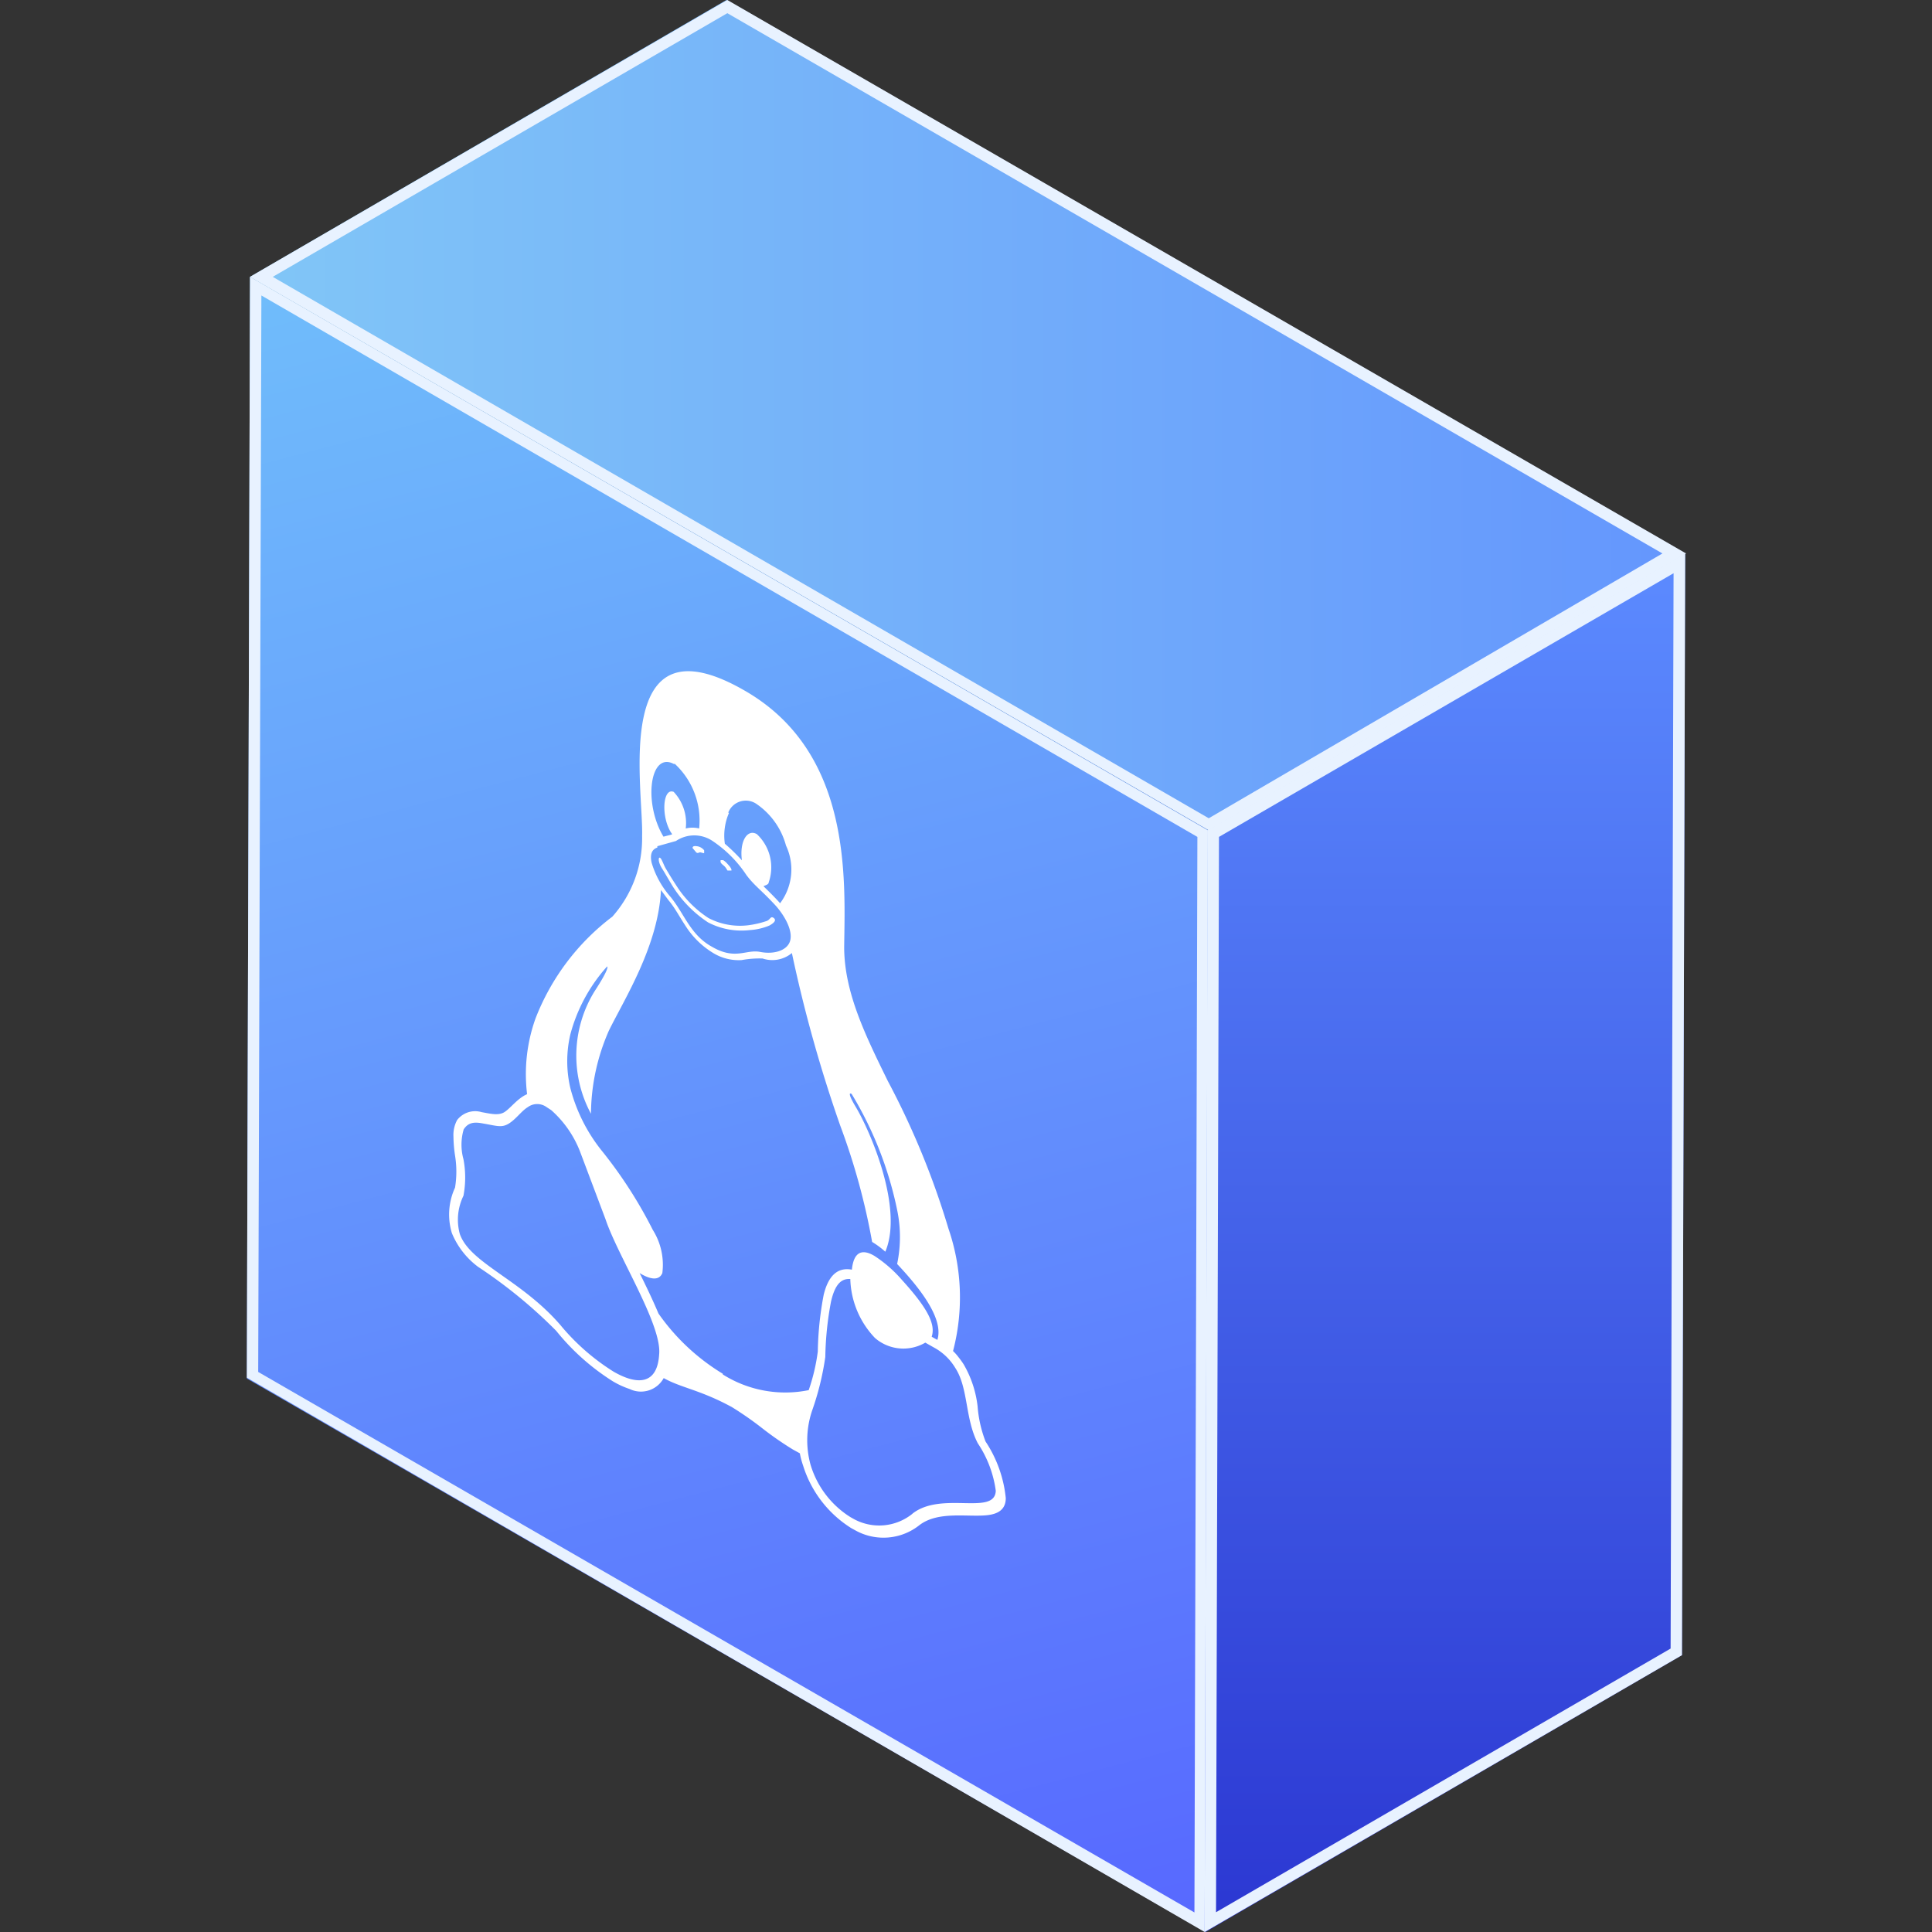 <svg id="图层_1" data-name="图层 1" xmlns="http://www.w3.org/2000/svg" xmlns:xlink="http://www.w3.org/1999/xlink" viewBox="0 0 85 85"><rect x="0" y="0" width="85" height="85" fill="#333333" stroke="none"/><defs><style>.cls-1{isolation:isolate;}.cls-2{fill:url(#未命名的渐变_46);}.cls-3{fill:url(#未命名的渐变_48);}.cls-4{fill:url(#未命名的渐变_55);}.cls-5{fill:#e8f2ff;}.cls-6{fill:#fff;}</style><linearGradient id="未命名的渐变_46" x1="21.73" y1="9.36" x2="42.31" y2="87.82" gradientUnits="userSpaceOnUse"><stop offset="0" stop-color="#70bdfb"/><stop offset="1" stop-color="#5768ff"/></linearGradient><linearGradient id="未命名的渐变_48" x1="63.59" y1="24.35" x2="63.59" y2="85" gradientUnits="userSpaceOnUse"><stop offset="0" stop-color="#5c8bff"/><stop offset="1" stop-color="#2b37d2"/></linearGradient><linearGradient id="未命名的渐变_55" x1="11" y1="18.27" x2="74.14" y2="18.27" gradientUnits="userSpaceOnUse"><stop offset="0" stop-color="#81c6f7"/><stop offset="1" stop-color="#6496fd"/></linearGradient></defs><title>Linux</title><g class="cls-1"><polygon class="cls-2" points="53.18 36.53 53.04 85 10.86 60.65 11 12.18 53.18 36.53"/><polygon class="cls-3" points="53.18 36.53 74.14 24.35 74 72.82 53.04 85 53.18 36.53"/><polygon class="cls-4" points="11 12.18 31.96 0 74.14 24.35 53.18 36.53 11 12.18"/></g><g class="cls-1"><path class="cls-5" d="M11.5,13,52.68,36.82l-.13,47.32L11.36,60.36,11.5,13m-.5-.86-.14,48.47L53,85l.14-48.47L11,12.18Z"/><path class="cls-5" d="M73.63,25.22,73.5,72.53l-20,11.6.13-47.31,20-11.6m.5-.87-21,12.18L53,85,74,72.82l.14-48.47Z"/><path class="cls-5" d="M32,.58,73.14,24.35,53.18,36,12,12.18,32,.58M32,0,11,12.18,53.18,36.53l21-12.18L32,0Z"/></g><g class="cls-1"><path class="cls-6" d="M30.8,37.5c-.05,0-.1.06-.17,0l-.16-.19c0-.1.11-.09.19-.08a.45.45,0,0,1,.18.06.49.49,0,0,1,.14.12l0,.1C31,37.57,30.86,37.5,30.8,37.5Z"/><path class="cls-6" d="M31.89,38.13c-.06-.07-.18-.13-.19-.22l0-.06a.24.24,0,0,1,.13,0A.89.89,0,0,1,32,38c.07.08.2.21.18.3h-.17C32,38.3,31.95,38.19,31.89,38.13Z"/><path class="cls-6" d="M43.36,63.42a5.49,5.49,0,0,1,.89,2.49c0,.53-.38.7-.8.75-.86.1-2.16-.2-3,.44a2.54,2.54,0,0,1-2.8.24l-.2-.11a5,5,0,0,1-2.12-2.76,3.51,3.51,0,0,1-.14-.53l-.31-.17a14.64,14.64,0,0,1-1.43-1,14.91,14.91,0,0,0-1.26-.87l-.19-.1c-1.27-.66-2.07-.76-2.8-1.17a1.14,1.14,0,0,1-1.5.48,3.76,3.76,0,0,1-.74-.34,10.09,10.09,0,0,1-2.49-2.22,21.46,21.46,0,0,0-3.43-2.81,3.52,3.52,0,0,1-1.16-1.49,2.82,2.82,0,0,1,.14-2,4.37,4.37,0,0,0,0-1.41,6.08,6.08,0,0,1-.07-.83,1.39,1.39,0,0,1,.16-.73,1,1,0,0,1,1.08-.35c.39.07.74.16,1,0s.59-.62,1-.79a7.27,7.27,0,0,1,.37-3.33,10.26,10.26,0,0,1,3.38-4.48,5.18,5.18,0,0,0,1.31-3.55c.07-2.08-1.39-9.82,4.54-6.38,4.68,2.71,4.39,8.22,4.35,11.26,0,2,.94,3.9,1.92,5.9a35.38,35.38,0,0,1,2.67,6.5,9.31,9.31,0,0,1,.2,5.38,2.13,2.13,0,0,1,.24.27c.08.1.16.21.23.32a4.75,4.75,0,0,1,.61,1.84A5.42,5.42,0,0,0,43.36,63.42ZM31.8,60.47a5.16,5.16,0,0,0,3.78.69,8.55,8.55,0,0,0,.4-1.7,14.42,14.42,0,0,1,.26-2.5c.18-.73.54-1.23,1.24-1.1.08-.81.47-.92,1-.6a5.74,5.74,0,0,1,1.2,1.05c1.09,1.2,1.5,1.93,1.31,2.5l.14.08.11.06c.3-.95-.82-2.33-1.77-3.34a5.78,5.78,0,0,0,0-2.38,16.15,16.15,0,0,0-2-5.1c-.13-.08-.12.06.15.52.67,1.1,2.14,4.51,1.33,6.42a3.75,3.75,0,0,0-.58-.43,29.37,29.37,0,0,0-1.4-5.11,61.31,61.31,0,0,1-2.13-7.6,1.35,1.35,0,0,1-1.29.24,4.32,4.32,0,0,0-.92.07,2.15,2.15,0,0,1-1.25-.31,3.73,3.73,0,0,1-1.21-1.18c-.26-.39-.46-.78-.73-1.11-.09-.11-.29-.39-.36-.48-.12,2.45-1.59,4.76-2.29,6.18A9.22,9.22,0,0,0,26,49a5.39,5.39,0,0,1,.16-5.39c.49-.75.61-1.06.55-1.09a7.26,7.26,0,0,0-1.62,3,5.18,5.18,0,0,0,0,2.34,7.35,7.35,0,0,0,1.42,2.81,19.74,19.74,0,0,1,2.21,3.44,2.88,2.88,0,0,1,.42,1.9c-.15.36-.56.27-1,0,.28.56.59,1.21.83,1.78a9.38,9.38,0,0,0,2.83,2.65M29,59.59c.13-1.3-1.81-4.31-2.36-5.95l-1.13-3a4.7,4.7,0,0,0-1.26-1.8l-.2-.13a.7.7,0,0,0-.83,0c-.28.17-.51.52-.83.72s-.54.1-1.13,0c-.36-.07-.65-.07-.86.26A2.39,2.39,0,0,0,20.39,51a4.31,4.31,0,0,1,0,1.61,2.39,2.39,0,0,0-.16,1.68c.45,1.29,2.69,2,4.42,4A9.69,9.69,0,0,0,27,60.35c1.06.61,1.92.56,2-.76m11.15,7c1.28-1,3.61.11,3.66-1a4.92,4.92,0,0,0-.79-2.09c-.57-1.09-.41-2.44-1-3.33a2.45,2.45,0,0,0-.94-.89l-.37-.21a1.91,1.91,0,0,1-1.93,0,1.79,1.79,0,0,1-.29-.21,3.91,3.91,0,0,1-1.08-2.59h-.06c-.41,0-.64.35-.79,1a14.22,14.22,0,0,0-.25,2.43,12.32,12.32,0,0,1-.58,2.36,4.06,4.06,0,0,0-.07,2.38,4.11,4.11,0,0,0,1.76,2.31l.18.1a2.33,2.33,0,0,0,2.53-.24M28.92,37.29c-.25.08-.33.31-.25.67a4,4,0,0,0,.84,1.51c.45.56.69,1.16,1.16,1.67a2.6,2.6,0,0,0,.56.46l.14.08c1,.56,1.46.08,2.07.2s1.17-.06,1.31-.45-.12-1-.6-1.56c-.65-.71-.95-.89-1.31-1.37A5.37,5.37,0,0,0,31.35,37a1.44,1.44,0,0,0-1.61,0l-.82.23m3.15-1.46a2.51,2.51,0,0,0-.18,1.35,8.63,8.63,0,0,1,.75.73c-.11-.86.25-1.39.66-1.15l0,0a2,2,0,0,1,.52,2.12c0,.1-.16.13-.23.17.39.38.64.64.73.75a2.47,2.47,0,0,0,.26-2.54,3.23,3.23,0,0,0-1.27-1.81.83.83,0,0,0-1.27.36m-2.36-2.12c-1.09-.63-1.39,1.69-.49,3.18.45-.12.4-.08.34-.17-.46-.72-.37-2,.11-1.8h0a2,2,0,0,1,.53,1.61,1.21,1.21,0,0,1,.59,0,3.4,3.4,0,0,0-1.1-2.87"/><path class="cls-6" d="M29.14,38.23c-.2-.3-.18-.54-.1-.49s.16.32.25.47.26.44.44.71a4.72,4.72,0,0,0,1.44,1.47,3,3,0,0,0,1.73.32,4.2,4.2,0,0,0,.8-.18c.19-.05.19-.24.33-.15h0c.16.11,0,.24-.18.34a2.66,2.66,0,0,1-.86.2,3.17,3.17,0,0,1-1.84-.34A5.23,5.23,0,0,1,29.6,39C29.41,38.69,29.26,38.42,29.14,38.23Z"/></g></svg>